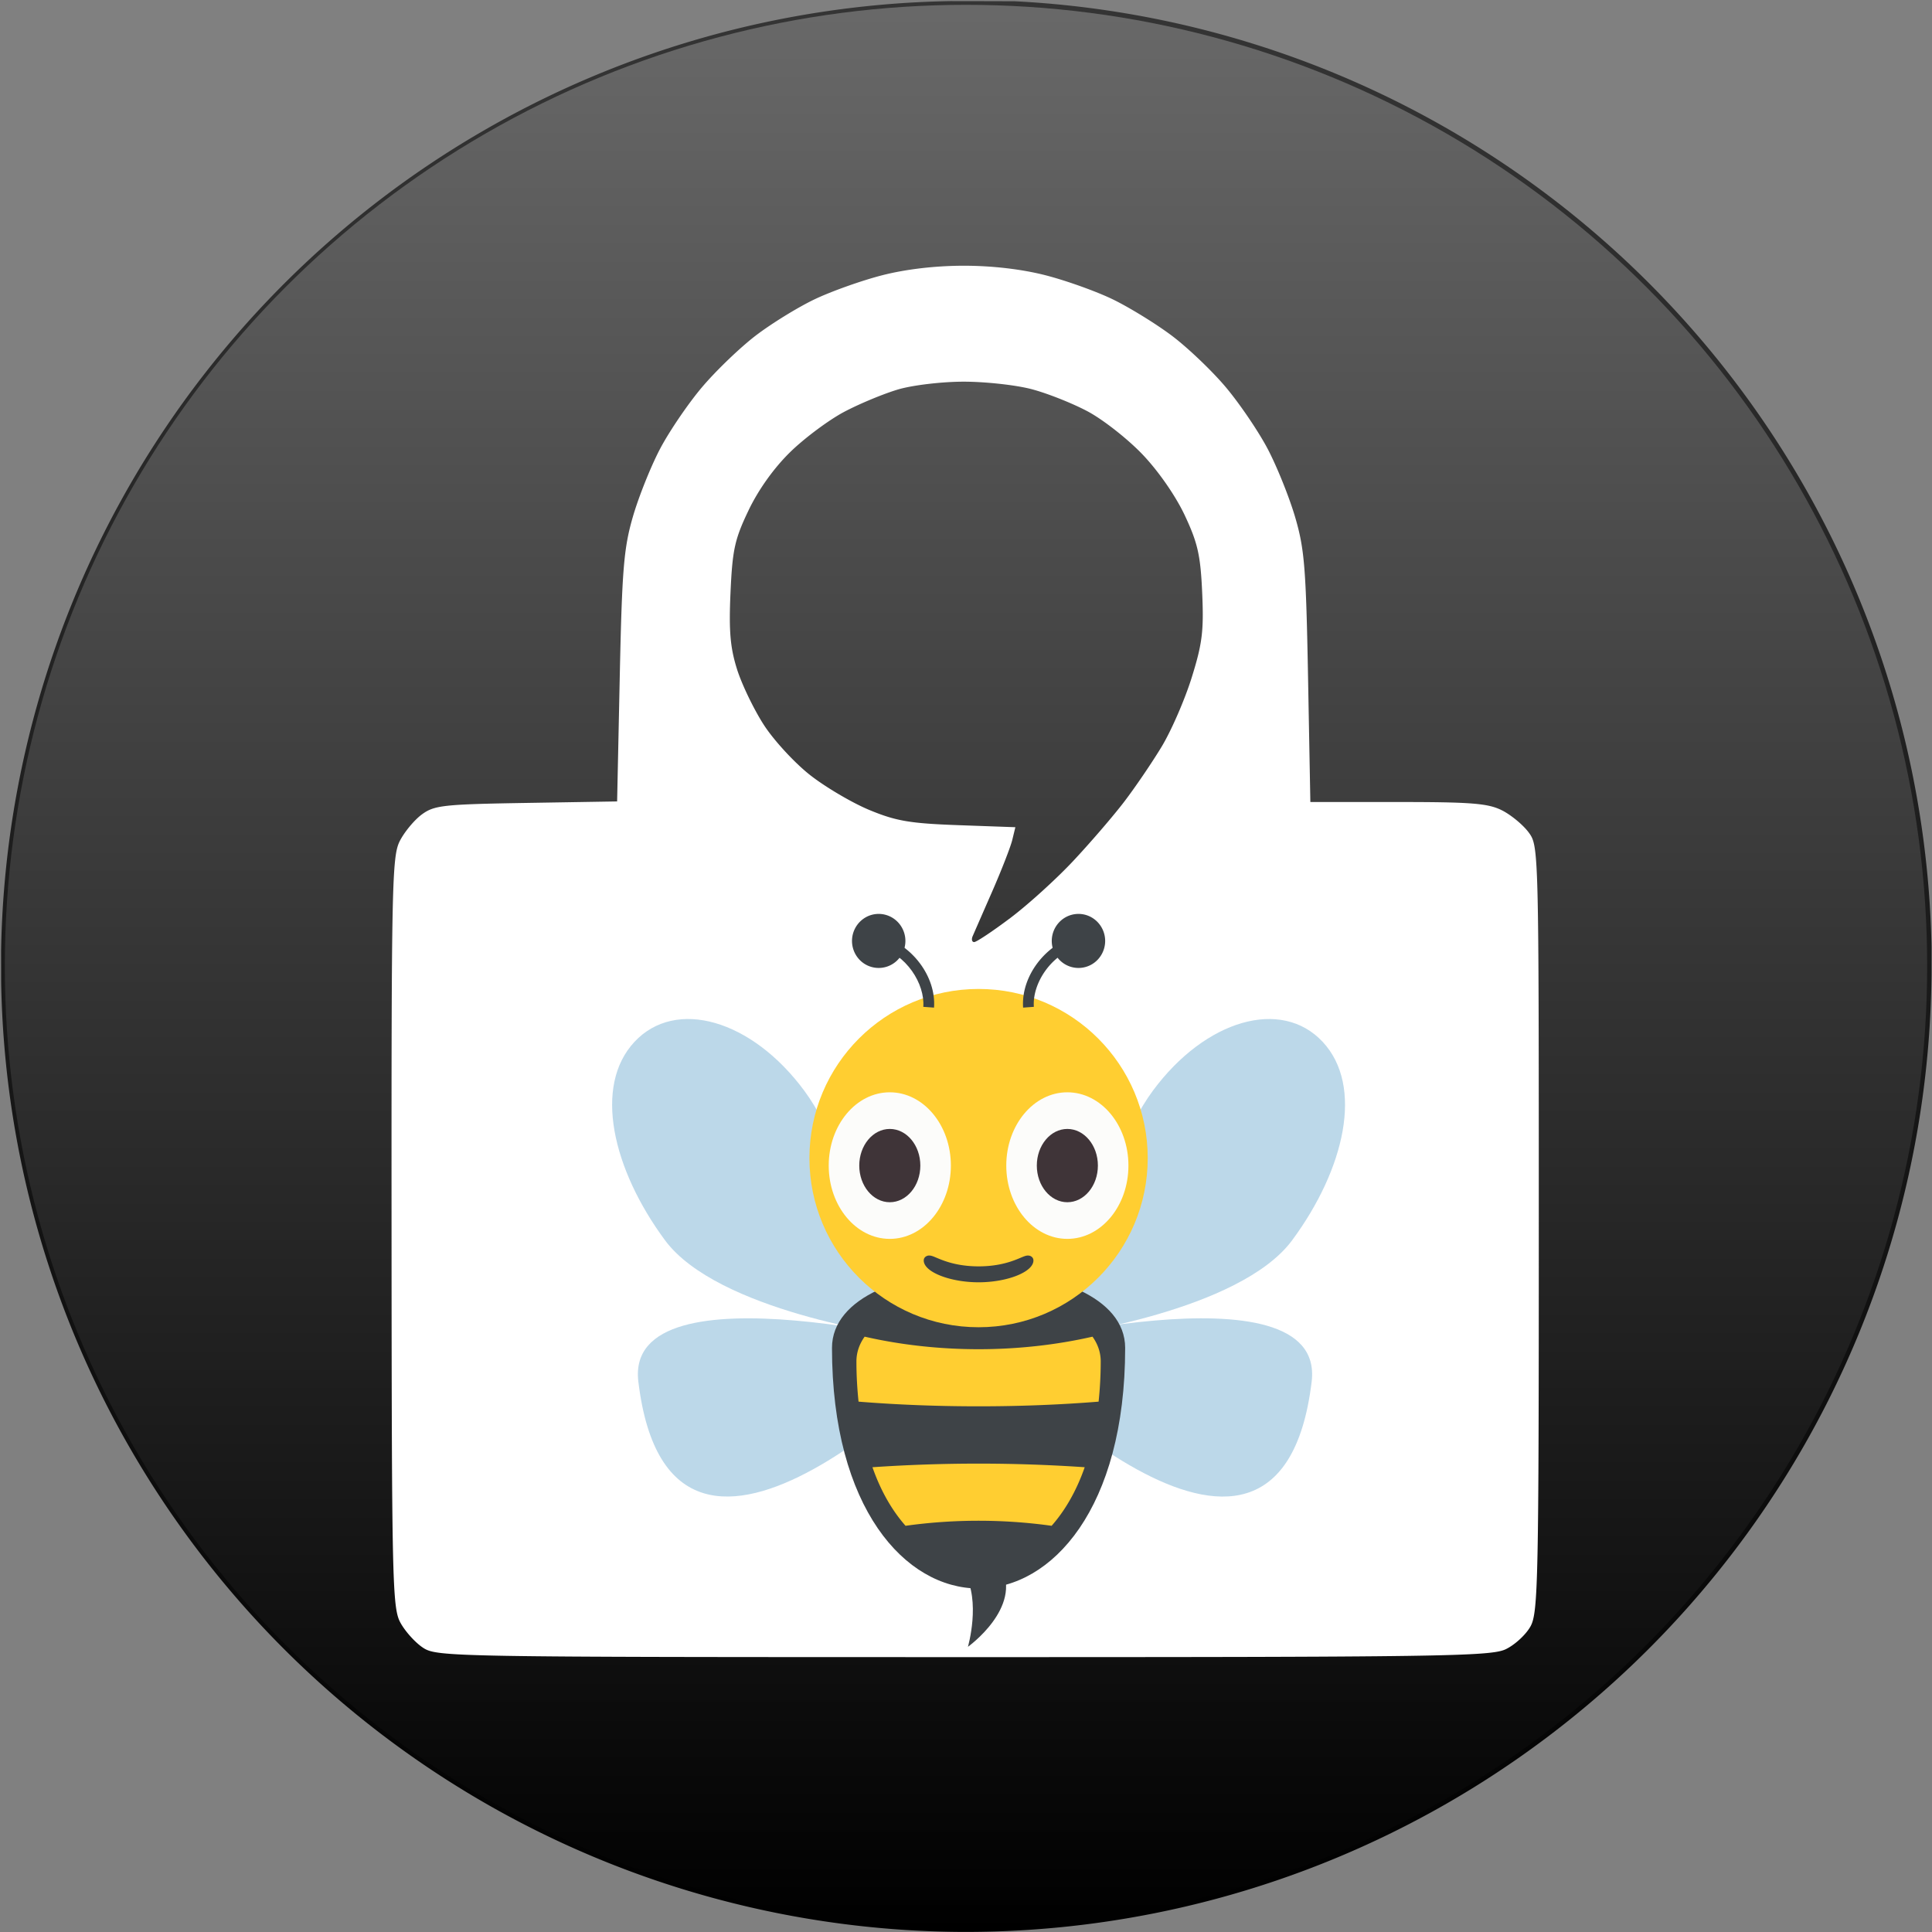 <svg xmlns="http://www.w3.org/2000/svg" xmlns:svg="http://www.w3.org/2000/svg" xmlns:xlink="http://www.w3.org/1999/xlink" id="svg1" width="400" height="400" version="1.1" viewBox="0 0 400 400"><rect x="0" y="0" width="400" height="400" fill="#808080" stroke="none"/><defs id="defs1"><linearGradient id="linearGradient31"><stop style="stop-color:#000;stop-opacity:.59" id="stop32" offset="0"/><stop style="stop-color:#000;stop-opacity:1" id="stop31" offset="1"/></linearGradient><linearGradient id="linearGradient32" x1="131.213" x2="131.213" y1=".521" y2="400.214" gradientTransform="scale(1)" gradientUnits="userSpaceOnUse" xlink:href="#linearGradient31"/></defs><circle style="fill:#fff;fill-opacity:1;stroke-width:.998" id="path14" cx="200" cy="200" r="199"/><path id="path1" style="fill:url(#linearGradient32);stroke-width:1" d="M 196.799 0.229 A 200 200 0 0 0 0.229 196.797 C 0.234 199.241 0.233 200.184 0.238 202.725 C 0.239 202.992 0.24 203.089 0.24 203.355 A 200 200 0 0 0 199.775 399.984 C 200.011 399.985 199.999 399.982 200.234 399.982 A 200 200 0 0 0 399.9 201.395 C 399.896 199.059 399.908 198.458 399.902 196.055 L 399.902 196.006 A 200 200 0 0 0 210.055 0.258 C 207.093 0.251 205.83 0.245 202.725 0.238 C 200.185 0.233 199.242 0.234 196.799 0.229 z M 199.557 55.016 C 205.42 55.016 211.526 55.728 216.447 56.986 C 220.687 58.071 226.948 60.311 230.361 61.963 C 233.775 63.615 239.267 66.992 242.568 69.467 C 245.869 71.942 250.916 76.752 253.783 80.158 C 256.651 83.564 260.56 89.323 262.469 92.955 C 264.377 96.587 266.928 102.928 268.139 107.045 C 270.082 113.652 270.398 117.555 270.818 140.289 L 271.295 166.047 L 289.441 166.049 C 304.74 166.05 308.126 166.324 311.018 167.799 C 312.904 168.761 315.378 170.82 316.518 172.373 C 318.572 175.173 318.59 175.868 318.59 254.396 C 318.59 327.16 318.451 333.846 316.883 336.709 C 315.944 338.423 313.626 340.562 311.73 341.461 C 308.606 342.943 298.116 343.096 199.406 343.09 C 93.263 343.084 90.451 343.034 87.576 341.139 C 85.954 340.069 83.835 337.708 82.867 335.893 C 81.232 332.826 81.104 327.098 81.066 255.072 C 81.029 183.196 81.154 177.299 82.775 174.119 C 83.737 172.233 85.794 169.757 87.346 168.617 C 89.921 166.726 91.802 166.521 108.967 166.238 L 127.768 165.928 L 128.311 140.23 C 128.782 117.918 129.138 113.544 131.014 107.045 C 132.202 102.928 134.736 96.587 136.645 92.955 C 138.553 89.323 142.461 83.578 145.328 80.186 C 148.196 76.794 153.192 71.986 156.434 69.502 C 159.675 67.018 165.17 63.63 168.643 61.973 C 172.115 60.315 178.425 58.071 182.664 56.986 C 187.586 55.728 193.694 55.016 199.557 55.016 z M 199.527 79.021 C 195.04 79.021 188.991 79.736 185.984 80.619 C 182.996 81.497 177.953 83.588 174.777 85.27 C 171.602 86.951 166.58 90.691 163.619 93.582 C 160.23 96.891 157.026 101.375 154.967 105.686 C 152.109 111.67 151.64 113.811 151.244 122.68 C 150.889 130.622 151.18 134.067 152.588 138.543 C 153.577 141.688 156.081 146.885 158.152 150.09 C 160.224 153.294 164.529 157.964 167.721 160.469 C 170.912 162.974 176.456 166.237 180.039 167.719 C 185.523 169.987 188.424 170.482 198.387 170.84 L 210.221 171.264 L 209.578 173.906 C 209.224 175.36 207.358 180.15 205.432 184.551 C 203.505 188.952 201.686 193.117 201.387 193.805 C 201.088 194.492 201.228 195.05 201.699 195.045 C 202.171 195.04 205.525 192.805 209.152 190.08 C 212.78 187.355 218.632 182.055 222.156 178.299 C 225.681 174.543 230.443 169.012 232.74 166.008 C 235.037 163.003 238.546 157.844 240.535 154.543 C 242.524 151.242 245.31 144.826 246.729 140.285 C 248.923 133.259 249.248 130.651 248.902 122.781 C 248.56 114.992 247.994 112.46 245.316 106.742 C 243.43 102.714 239.87 97.573 236.562 94.105 C 233.496 90.89 228.378 86.872 225.191 85.174 C 222.005 83.475 216.754 81.397 213.52 80.555 C 210.285 79.712 203.988 79.021 199.527 79.021 z"/><g id="g5" transform="matrix(2.529,0,0,2.529,-310.829,-372.185)"><g id="g2" fill="#8fbedb" opacity=".6" transform="translate(171.018,219.985)"><path id="path1-3" d="m 60.171,12.475 c -3.376,-3.619 -9.602,-1.827 -13.907,4.006 -4.306,5.831 -7.452,20.012 -7.452,20.012 0,0 14.561,-1.954 18.863,-7.781 4.305,-5.83 5.872,-12.617 2.496,-16.237 z m -56.342,0 c 3.376,-3.619 9.602,-1.827 13.907,4.006 4.306,5.831 7.452,20.012 7.452,20.012 0,0 -14.561,-1.954 -18.863,-7.781 C 2.02,22.882 0.453,16.095 3.829,12.475 Z"/></g><g id="g3" fill="#8fbedb" opacity=".6" transform="translate(171.018,219.985)"><path id="path2" d="m 4.146,40.283 c -1.185,-9.873 26.59,-2.58 26.59,-2.58 0,0 -23.873,25.176 -26.59,2.58 z m 55.124,0 c 1.182,-9.877 -26.591,-2.581 -26.591,-2.581 0,0 23.865,25.184 26.591,2.581 z"/></g><path id="path3" fill="#3e4347" d="m 215.018,257.515 c 0,26.26 -24,26.26 -24,0 0,-8.407 24,-8.407 24,0 z"/><g id="g4" fill="#ffce31" transform="translate(171.018,219.985)"><path id="path4" d="M 22.673,36.609 C 22.249,37.206 22,37.882 22,38.645 c 0,1.162 0.067,2.247 0.174,3.284 6.295,0.51 13.357,0.51 19.652,0 A 31.77,31.77 0 0 0 42,38.645 c 0,-0.763 -0.249,-1.438 -0.673,-2.035 -5.996,1.369 -12.658,1.369 -18.654,-10e-4 z m 0.639,10.689 c 0.693,1.98 1.63,3.571 2.709,4.795 a 43.389,43.389 0 0 1 11.959,0 c 1.079,-1.224 2.016,-2.814 2.709,-4.795 a 127.88,127.88 0 0 0 -17.377,0 z"/></g><circle id="circle4" cx="203.018" cy="241.976" r="13.847" fill="#ffce31"/><path id="path5" fill="#3e4347" d="m 199.372,229.657 -0.879,-0.064 c 0.135,-1.862 -1.349,-4.304 -3.766,-4.96 l 0.227,-0.87 c 2.618,0.715 4.599,3.359 4.418,5.894 z"/><path id="path6" fill="#3e4347" d="m 196.494,222.751 a 2.227,2.227 0 0 1 -0.223,3.119 2.167,2.167 0 0 1 -3.083,-0.226 2.23,2.23 0 0 1 0.224,-3.119 c 0.912,-0.8 2.289,-0.7 3.082,0.226 z m 10.17,6.906 0.879,-0.064 c -0.135,-1.862 1.349,-4.304 3.766,-4.96 l -0.227,-0.87 c -2.617,0.715 -4.598,3.359 -4.418,5.894 z"/><path id="path7" fill="#3e4347" d="m 209.543,222.751 a 2.227,2.227 0 0 0 0.223,3.119 2.167,2.167 0 0 0 3.083,-0.226 2.23,2.23 0 0 0 -0.224,-3.119 c -0.912,-0.8 -2.289,-0.7 -3.082,0.226 z"/><g id="g12" transform="translate(171.018,219.985)"><path id="path8" fill="#fcfcfa" d="m 44.268,22.602 c 0,3.317 -2.238,6.002 -5.002,6.002 -2.76,0 -4.998,-2.685 -4.998,-6.002 0,-3.312 2.238,-5.998 4.998,-5.998 2.763,0 5.002,2.686 5.002,5.998 z"/><path id="path9" fill="#3f3438" d="m 41.768,22.603 c 0,1.658 -1.119,3.001 -2.501,3.001 -1.378,0 -2.499,-1.343 -2.499,-3.001 0,-1.657 1.121,-2.999 2.499,-2.999 1.381,0 2.501,1.341 2.501,2.999 z"/><g id="g11"><path id="path10" fill="#fcfcfa" d="m 29.732,22.602 c 0,3.317 -2.238,6.002 -5.002,6.002 -2.76,0 -4.998,-2.685 -4.998,-6.002 0,-3.312 2.238,-5.998 4.998,-5.998 2.764,0 5.002,2.686 5.002,5.998 z"/><path id="path11" fill="#3f3438" d="m 27.232,22.603 c 0,1.658 -1.119,3.001 -2.501,3.001 -1.378,0 -2.499,-1.343 -2.499,-3.001 0,-1.657 1.121,-2.999 2.499,-2.999 1.382,0 2.501,1.341 2.501,2.999 z"/></g></g><g id="g13" transform="translate(171.018,219.985)"><path id="path12" fill="#3e4347" d="m 32.003,32.158 c -2.351,0 -4.492,-0.85 -4.492,-1.784 0,-0.103 0.032,-0.19 0.099,-0.264 a 0.477,0.477 0 0 1 0.353,-0.143 c 0.165,0 0.325,0.068 0.59,0.18 0.586,0.247 1.677,0.707 3.451,0.707 1.771,0 2.861,-0.46 3.446,-0.707 0.265,-0.111 0.428,-0.18 0.592,-0.18 0.223,0 0.449,0.141 0.449,0.406 -10e-4,0.936 -2.14,1.785 -4.488,1.785 z"/></g><path id="path13" fill="#3e4347" d="m 202.146,281.985 c 0,0 1.082,-3.729 -0.293,-6.073 -0.18,-0.306 2.836,-0.824 3.001,-0.511 1.78,3.376 -2.708,6.584 -2.708,6.584 z"/></g></svg>